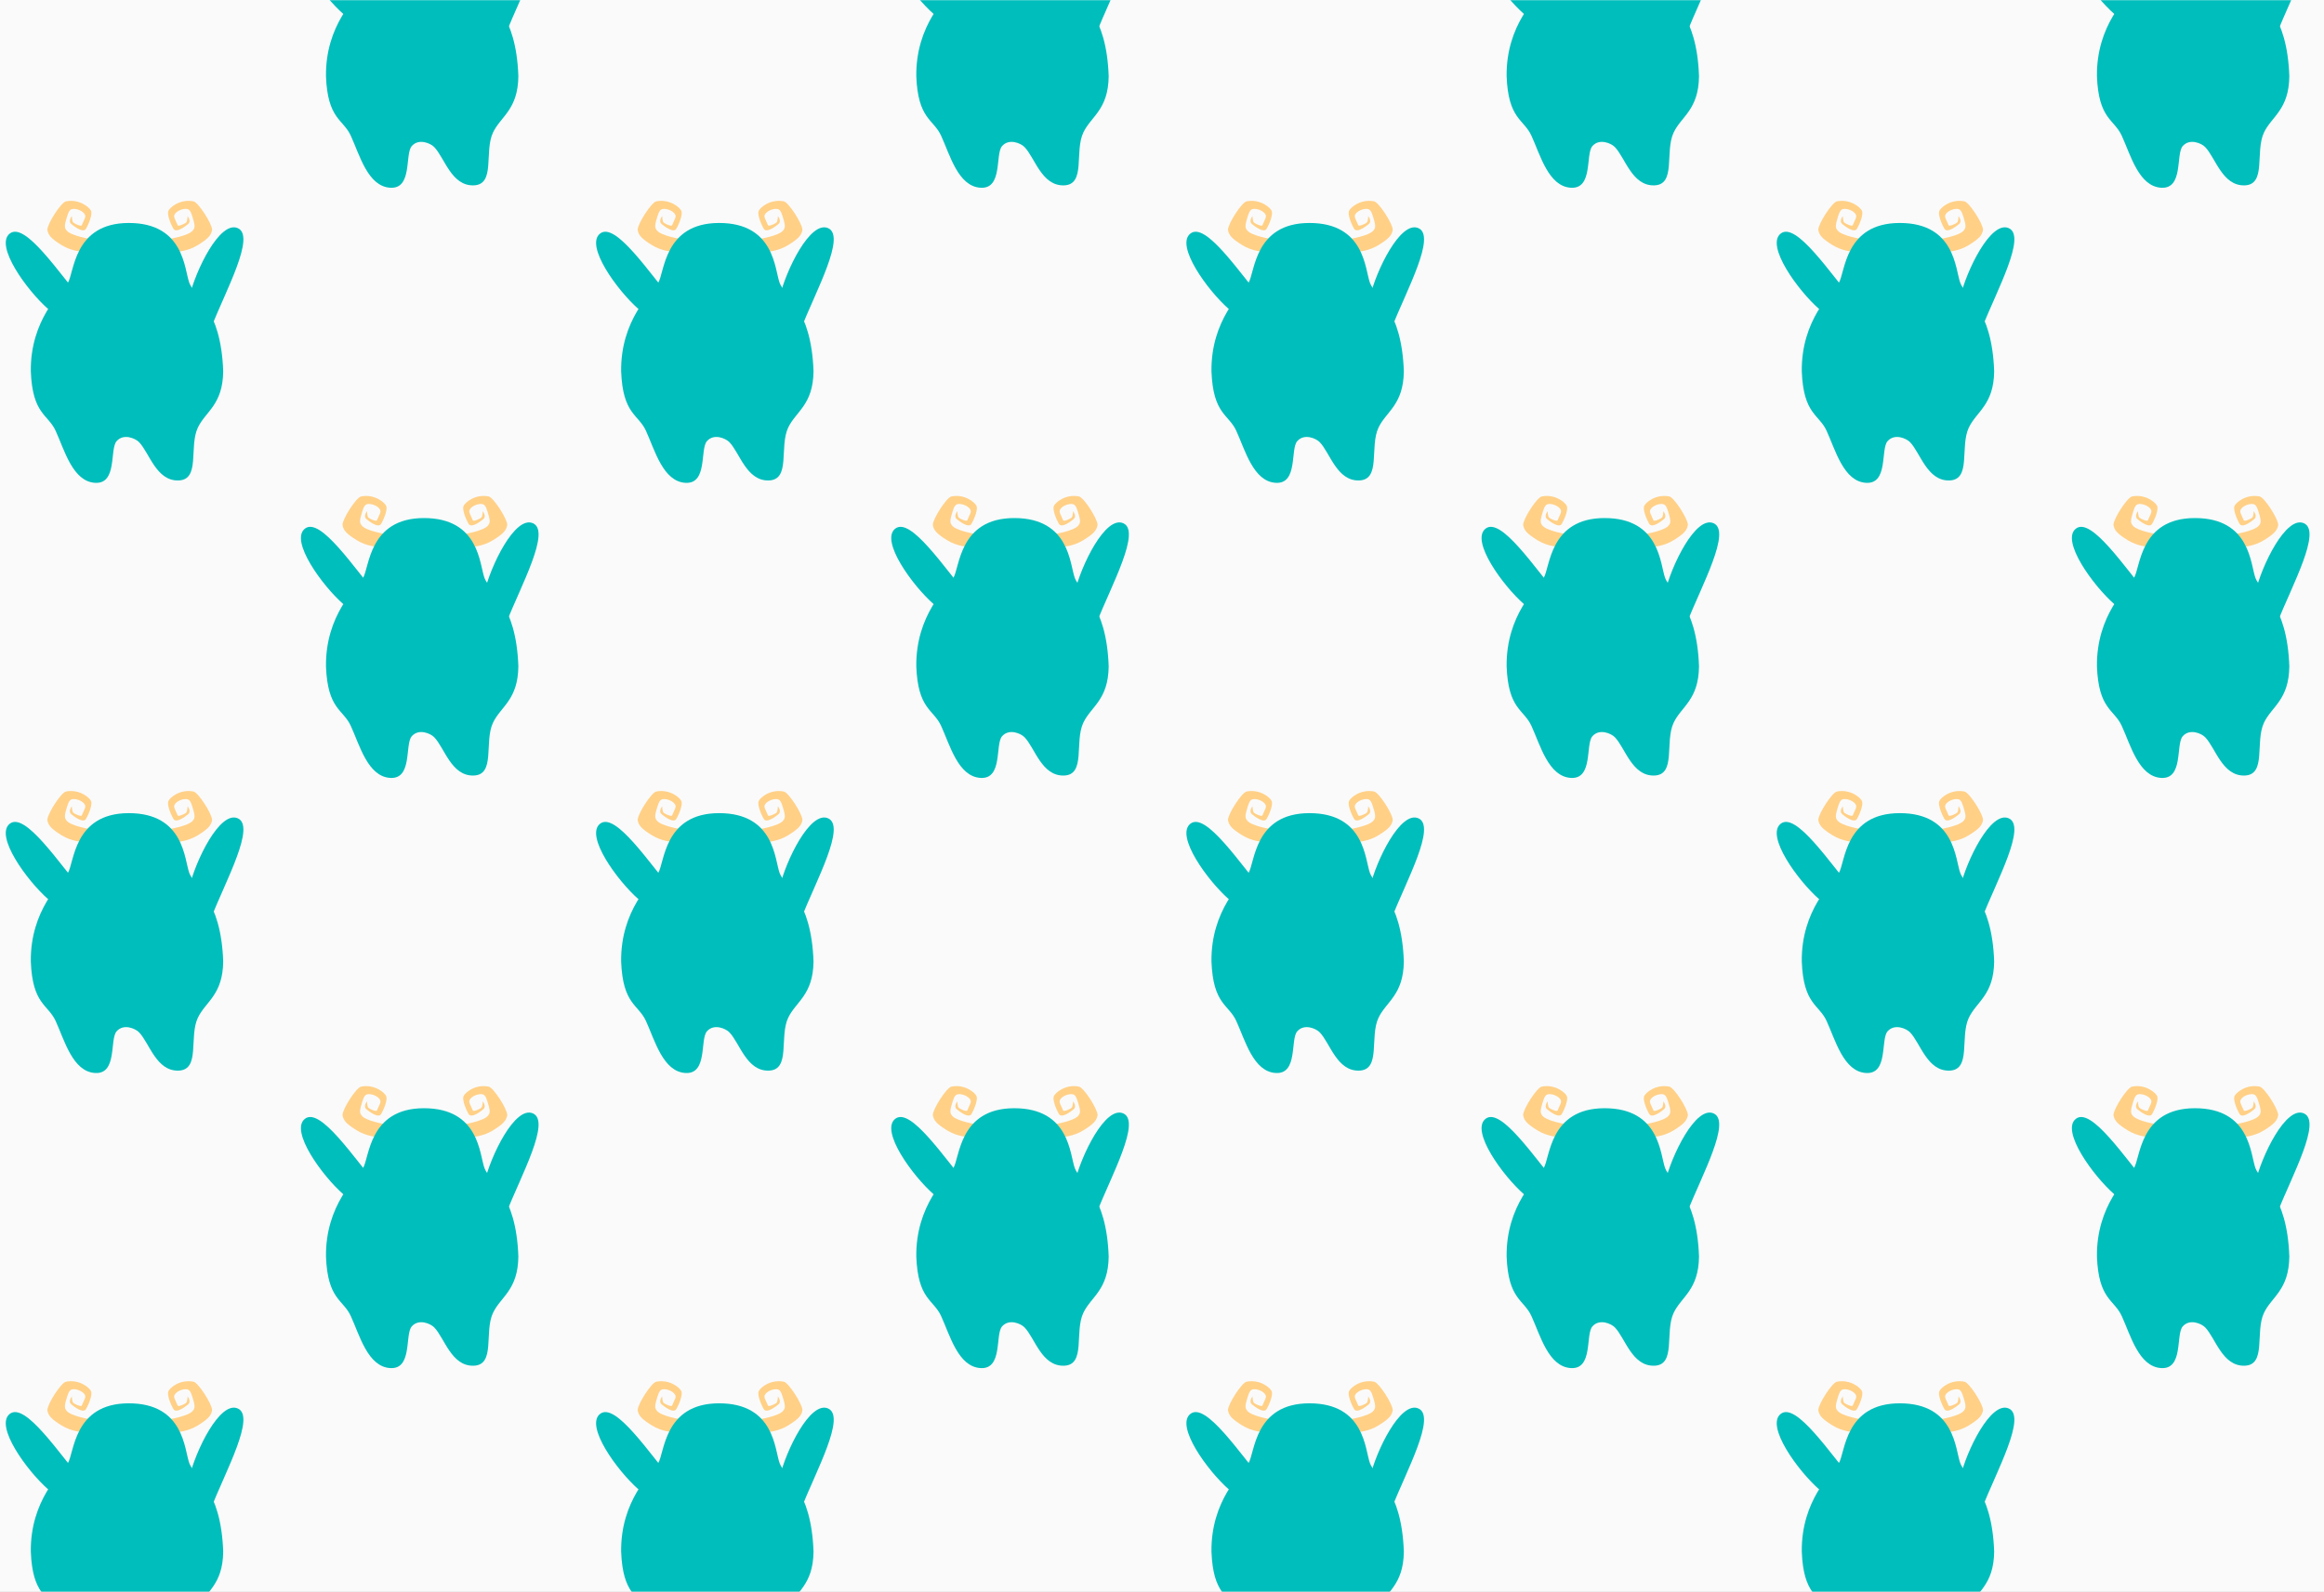 <?xml version="1.0" encoding="UTF-8" standalone="no"?>
<svg width="1496px" height="1025px" viewBox="0 0 1496 1025" version="1.1" xmlns="http://www.w3.org/2000/svg" xmlns:xlink="http://www.w3.org/1999/xlink">
    <rect x="0" y="0" width="1496" height="1025" fill="#333333" stroke="none"/>
    <!-- Generator: Sketch 41.2 (35397) - http://www.bohemiancoding.com/sketch -->
    <title>Group 12</title>
    <desc>Created with Sketch.</desc>
    <defs>
        <rect id="path-1" x="0" y="0" width="1496" height="1025"></rect>
    </defs>
    <g id="Long-Scroll" stroke="none" stroke-width="1" fill="none" fill-rule="evenodd">
        <g id="Group-12">
            <mask id="mask-2" fill="white">
                <use xlink:href="#path-1"></use>
            </mask>
            <use id="Mask" fill="#FAFAFA" xlink:href="#path-1"></use>
            <g mask="url(#mask-2)" id="Group-7">
                <g transform="translate(-4, -64)">
                    <g transform="translate(190, 0)">
                        <g id="Group" transform="translate(23.781, 0)" fill="#00BEBC">
                            <path d="M23.853,56.177 C28.056,49.929 27.407,17.569 63.122,17.569 C98.837,17.569 98.831,47.436 102.1,56.177 C105.369,64.917 122.496,72.363 123.9,113.086 C123.638,134.72 112.543,138.891 107.589,149.305 C101.721,161.638 109.376,182.984 95.064,183.355 C80.752,183.727 76.405,165.533 69.697,158.649 C67.408,156.3 59.826,152.881 55.273,158.053 C50.721,163.225 55.884,185.751 41.429,184.882 C26.973,184.013 21.739,163.811 16.025,151.363 C11.095,140.623 1.107,140.821 0.06,113.086 C-0.336,80.02 19.651,62.425 23.853,56.177 Z" id="Path-22"></path>
                        </g>
                        <path d="M141.519,94.152 C154.114,94.152 150.831,54.998 151.872,28.035 C146.26,0.079 146.822,35.2 141.519,35.39 C136.401,35.573 137.068,36.915 131.094,40.515 C127.669,58.316 128.924,94.152 141.519,94.152 Z" id="Oval-28" fill="#00BEBC" transform="translate(140.664, 55.693) scale(-1, 1) rotate(156) translate(-140.664, -55.693) "></path>
                        <path d="M32.192,87.986 C44.787,87.986 41.503,48.833 42.545,21.87 C40.708,12.719 38.297,20.371 37.36,21.3 C35.436,23.209 35.759,29.097 32.192,29.225 C27.073,29.408 27.74,30.75 21.767,34.349 C18.341,52.151 19.596,87.986 32.192,87.986 Z" id="Oval-28" fill="#00BEBC" transform="translate(31.336, 52.704) scale(-1, 1) rotate(-142) translate(-31.336, -52.704) "></path>
                    </g>
                    <g transform="translate(570, 0)">
                        <g id="Group" transform="translate(23.781, 0)" fill="#00BEBC">
                            <path d="M23.853,56.177 C28.056,49.929 27.407,17.569 63.122,17.569 C98.837,17.569 98.831,47.436 102.1,56.177 C105.369,64.917 122.496,72.363 123.9,113.086 C123.638,134.72 112.543,138.891 107.589,149.305 C101.721,161.638 109.376,182.984 95.064,183.355 C80.752,183.727 76.405,165.533 69.697,158.649 C67.408,156.3 59.826,152.881 55.273,158.053 C50.721,163.225 55.884,185.751 41.429,184.882 C26.973,184.013 21.739,163.811 16.025,151.363 C11.095,140.623 1.107,140.821 0.06,113.086 C-0.336,80.02 19.651,62.425 23.853,56.177 Z" id="Path-22"></path>
                        </g>
                        <path d="M141.519,94.152 C154.114,94.152 150.831,54.998 151.872,28.035 C146.26,0.079 146.822,35.2 141.519,35.39 C136.401,35.573 137.068,36.915 131.094,40.515 C127.669,58.316 128.924,94.152 141.519,94.152 Z" id="Oval-28" fill="#00BEBC" transform="translate(140.664, 55.693) scale(-1, 1) rotate(156) translate(-140.664, -55.693) "></path>
                        <path d="M32.192,87.986 C44.787,87.986 41.503,48.833 42.545,21.87 C40.708,12.719 38.297,20.371 37.36,21.3 C35.436,23.209 35.759,29.097 32.192,29.225 C27.073,29.408 27.74,30.75 21.767,34.349 C18.341,52.151 19.596,87.986 32.192,87.986 Z" id="Oval-28" fill="#00BEBC" transform="translate(31.336, 52.704) scale(-1, 1) rotate(-142) translate(-31.336, -52.704) "></path>
                    </g>
                    <g transform="translate(950, 0)">
                        <g id="Group" transform="translate(23.781, 0)" fill="#00BEBC">
                            <path d="M23.853,56.177 C28.056,49.929 27.407,17.569 63.122,17.569 C98.837,17.569 98.831,47.436 102.1,56.177 C105.369,64.917 122.496,72.363 123.9,113.086 C123.638,134.72 112.543,138.891 107.589,149.305 C101.721,161.638 109.376,182.984 95.064,183.355 C80.752,183.727 76.405,165.533 69.697,158.649 C67.408,156.3 59.826,152.881 55.273,158.053 C50.721,163.225 55.884,185.751 41.429,184.882 C26.973,184.013 21.739,163.811 16.025,151.363 C11.095,140.623 1.107,140.821 0.06,113.086 C-0.336,80.02 19.651,62.425 23.853,56.177 Z" id="Path-22"></path>
                        </g>
                        <path d="M141.519,94.152 C154.114,94.152 150.831,54.998 151.872,28.035 C146.26,0.079 146.822,35.2 141.519,35.39 C136.401,35.573 137.068,36.915 131.094,40.515 C127.669,58.316 128.924,94.152 141.519,94.152 Z" id="Oval-28" fill="#00BEBC" transform="translate(140.664, 55.693) scale(-1, 1) rotate(156) translate(-140.664, -55.693) "></path>
                        <path d="M32.192,87.986 C44.787,87.986 41.503,48.833 42.545,21.87 C40.708,12.719 38.297,20.371 37.36,21.3 C35.436,23.209 35.759,29.097 32.192,29.225 C27.073,29.408 27.74,30.75 21.767,34.349 C18.341,52.151 19.596,87.986 32.192,87.986 Z" id="Oval-28" fill="#00BEBC" transform="translate(31.336, 52.704) scale(-1, 1) rotate(-142) translate(-31.336, -52.704) "></path>
                    </g>
                    <g transform="translate(1330, 0)">
                        <g id="Group" transform="translate(23.781, 0)" fill="#00BEBC">
                            <path d="M23.853,56.177 C28.056,49.929 27.407,17.569 63.122,17.569 C98.837,17.569 98.831,47.436 102.1,56.177 C105.369,64.917 122.496,72.363 123.9,113.086 C123.638,134.72 112.543,138.891 107.589,149.305 C101.721,161.638 109.376,182.984 95.064,183.355 C80.752,183.727 76.405,165.533 69.697,158.649 C67.408,156.3 59.826,152.881 55.273,158.053 C50.721,163.225 55.884,185.751 41.429,184.882 C26.973,184.013 21.739,163.811 16.025,151.363 C11.095,140.623 1.107,140.821 0.06,113.086 C-0.336,80.02 19.651,62.425 23.853,56.177 Z" id="Path-22"></path>
                        </g>
                        <path d="M141.519,94.152 C154.114,94.152 150.831,54.998 151.872,28.035 C146.26,0.079 146.822,35.2 141.519,35.39 C136.401,35.573 137.068,36.915 131.094,40.515 C127.669,58.316 128.924,94.152 141.519,94.152 Z" id="Oval-28" fill="#00BEBC" transform="translate(140.664, 55.693) scale(-1, 1) rotate(156) translate(-140.664, -55.693) "></path>
                        <path d="M32.192,87.986 C44.787,87.986 41.503,48.833 42.545,21.87 C40.708,12.719 38.297,20.371 37.36,21.3 C35.436,23.209 35.759,29.097 32.192,29.225 C27.073,29.408 27.74,30.75 21.767,34.349 C18.341,52.151 19.596,87.986 32.192,87.986 Z" id="Oval-28" fill="#00BEBC" transform="translate(31.336, 52.704) scale(-1, 1) rotate(-142) translate(-31.336, -52.704) "></path>
                    </g>
                    <g transform="translate(0, 190)">
                        <g id="Group" transform="translate(23.781, 0)">
                            <path d="M41.034,24.174 C41.034,24.174 27.939,25.889 24.175,23.173 C22.898,22.252 22.008,21.433 22.005,17.163 C22.002,13.102 21.908,10.089 23.703,9.019 C25.803,7.766 30.707,8.012 32.69,10.106 C33.965,11.452 33.118,13.187 32.69,17.163 C32.69,18.369 28.282,17.655 27.054,17.163 C25.826,16.672 24.918,13.188 24.866,13.346 C24.175,15.463 24.134,17.551 25.949,18.369 C27.764,19.187 35.035,22.142 35.891,18.718 C36.929,14.562 37.313,8.612 35.891,6.78 C34.468,4.948 26.616,1.231 18.645,5.291 C15.829,6.762 11.149,22.154 12.158,26.195 C13.711,29.538 16.399,31.064 23.703,33.148 C31.007,35.233 37.835,33.539 37.835,33.539 L41.034,24.174 Z" id="Path-44" fill="#FFD086" transform="translate(26.526, 18.826) rotate(16) translate(-26.526, -18.826) "></path>
                            <path d="M115.421,24.174 C115.421,24.174 102.326,25.889 98.562,23.173 C97.285,22.252 96.396,21.433 96.393,17.163 C96.39,13.102 96.296,10.089 98.09,9.019 C100.191,7.766 105.095,8.012 107.077,10.106 C108.353,11.452 107.505,13.187 107.077,17.163 C107.077,18.369 102.669,17.655 101.441,17.163 C100.213,16.672 99.305,13.188 99.254,13.346 C98.563,15.463 98.521,17.551 100.337,18.369 C102.152,19.187 109.422,22.142 110.278,18.718 C111.317,14.562 111.7,8.612 110.278,6.78 C108.856,4.948 101.004,1.231 93.033,5.291 C90.217,6.762 85.537,22.154 86.545,26.195 C88.098,29.538 90.787,31.064 98.09,33.148 C105.394,35.233 112.222,33.539 112.222,33.539 L115.421,24.174 Z" id="Path-44" fill="#FFD086" transform="translate(100.913, 18.826) scale(-1, 1) rotate(16) translate(-100.913, -18.826) "></path>
                            <path d="M23.853,56.177 C28.056,49.929 27.407,17.569 63.122,17.569 C98.837,17.569 98.831,47.436 102.1,56.177 C105.369,64.917 122.496,72.363 123.9,113.086 C123.638,134.72 112.543,138.891 107.589,149.305 C101.721,161.638 109.376,182.984 95.064,183.355 C80.752,183.727 76.405,165.533 69.697,158.649 C67.408,156.3 59.826,152.881 55.273,158.053 C50.721,163.225 55.884,185.751 41.429,184.882 C26.973,184.013 21.739,163.811 16.025,151.363 C11.095,140.623 1.107,140.821 0.06,113.086 C-0.336,80.02 19.651,62.425 23.853,56.177 Z" id="Path-22" fill="#00BEBC"></path>
                        </g>
                        <path d="M141.519,94.152 C154.114,94.152 150.831,54.998 151.872,28.035 C146.26,0.079 146.822,35.2 141.519,35.39 C136.401,35.573 137.068,36.915 131.094,40.515 C127.669,58.316 128.924,94.152 141.519,94.152 Z" id="Oval-28" fill="#00BEBC" transform="translate(140.664, 55.693) scale(-1, 1) rotate(156) translate(-140.664, -55.693) "></path>
                        <path d="M32.192,87.986 C44.787,87.986 41.503,48.833 42.545,21.87 C40.708,12.719 38.297,20.371 37.36,21.3 C35.436,23.209 35.759,29.097 32.192,29.225 C27.073,29.408 27.74,30.75 21.767,34.349 C18.341,52.151 19.596,87.986 32.192,87.986 Z" id="Oval-28" fill="#00BEBC" transform="translate(31.336, 52.704) scale(-1, 1) rotate(-142) translate(-31.336, -52.704) "></path>
                    </g>
                    <g transform="translate(380, 190)">
                        <g id="Group" transform="translate(23.781, 0)">
                            <path d="M41.034,24.174 C41.034,24.174 27.939,25.889 24.175,23.173 C22.898,22.252 22.008,21.433 22.005,17.163 C22.002,13.102 21.908,10.089 23.703,9.019 C25.803,7.766 30.707,8.012 32.69,10.106 C33.965,11.452 33.118,13.187 32.69,17.163 C32.69,18.369 28.282,17.655 27.054,17.163 C25.826,16.672 24.918,13.188 24.866,13.346 C24.175,15.463 24.134,17.551 25.949,18.369 C27.764,19.187 35.035,22.142 35.891,18.718 C36.929,14.562 37.313,8.612 35.891,6.78 C34.468,4.948 26.616,1.231 18.645,5.291 C15.829,6.762 11.149,22.154 12.158,26.195 C13.711,29.538 16.399,31.064 23.703,33.148 C31.007,35.233 37.835,33.539 37.835,33.539 L41.034,24.174 Z" id="Path-44" fill="#FFD086" transform="translate(26.526, 18.826) rotate(16) translate(-26.526, -18.826) "></path>
                            <path d="M115.421,24.174 C115.421,24.174 102.326,25.889 98.562,23.173 C97.285,22.252 96.396,21.433 96.393,17.163 C96.39,13.102 96.296,10.089 98.09,9.019 C100.191,7.766 105.095,8.012 107.077,10.106 C108.353,11.452 107.505,13.187 107.077,17.163 C107.077,18.369 102.669,17.655 101.441,17.163 C100.213,16.672 99.305,13.188 99.254,13.346 C98.563,15.463 98.521,17.551 100.337,18.369 C102.152,19.187 109.422,22.142 110.278,18.718 C111.317,14.562 111.7,8.612 110.278,6.78 C108.856,4.948 101.004,1.231 93.033,5.291 C90.217,6.762 85.537,22.154 86.545,26.195 C88.098,29.538 90.787,31.064 98.09,33.148 C105.394,35.233 112.222,33.539 112.222,33.539 L115.421,24.174 Z" id="Path-44" fill="#FFD086" transform="translate(100.913, 18.826) scale(-1, 1) rotate(16) translate(-100.913, -18.826) "></path>
                            <path d="M23.853,56.177 C28.056,49.929 27.407,17.569 63.122,17.569 C98.837,17.569 98.831,47.436 102.1,56.177 C105.369,64.917 122.496,72.363 123.9,113.086 C123.638,134.72 112.543,138.891 107.589,149.305 C101.721,161.638 109.376,182.984 95.064,183.355 C80.752,183.727 76.405,165.533 69.697,158.649 C67.408,156.3 59.826,152.881 55.273,158.053 C50.721,163.225 55.884,185.751 41.429,184.882 C26.973,184.013 21.739,163.811 16.025,151.363 C11.095,140.623 1.107,140.821 0.06,113.086 C-0.336,80.02 19.651,62.425 23.853,56.177 Z" id="Path-22" fill="#00BEBC"></path>
                        </g>
                        <path d="M141.519,94.152 C154.114,94.152 150.831,54.998 151.872,28.035 C146.26,0.079 146.822,35.2 141.519,35.39 C136.401,35.573 137.068,36.915 131.094,40.515 C127.669,58.316 128.924,94.152 141.519,94.152 Z" id="Oval-28" fill="#00BEBC" transform="translate(140.664, 55.693) scale(-1, 1) rotate(156) translate(-140.664, -55.693) "></path>
                        <path d="M32.192,87.986 C44.787,87.986 41.503,48.833 42.545,21.87 C40.708,12.719 38.297,20.371 37.36,21.3 C35.436,23.209 35.759,29.097 32.192,29.225 C27.073,29.408 27.74,30.75 21.767,34.349 C18.341,52.151 19.596,87.986 32.192,87.986 Z" id="Oval-28" fill="#00BEBC" transform="translate(31.336, 52.704) scale(-1, 1) rotate(-142) translate(-31.336, -52.704) "></path>
                    </g>
                    <g transform="translate(760, 190)">
                        <g id="Group" transform="translate(23.781, 0)">
                            <path d="M41.034,24.174 C41.034,24.174 27.939,25.889 24.175,23.173 C22.898,22.252 22.008,21.433 22.005,17.163 C22.002,13.102 21.908,10.089 23.703,9.019 C25.803,7.766 30.707,8.012 32.69,10.106 C33.965,11.452 33.118,13.187 32.69,17.163 C32.69,18.369 28.282,17.655 27.054,17.163 C25.826,16.672 24.918,13.188 24.866,13.346 C24.175,15.463 24.134,17.551 25.949,18.369 C27.764,19.187 35.035,22.142 35.891,18.718 C36.929,14.562 37.313,8.612 35.891,6.78 C34.468,4.948 26.616,1.231 18.645,5.291 C15.829,6.762 11.149,22.154 12.158,26.195 C13.711,29.538 16.399,31.064 23.703,33.148 C31.007,35.233 37.835,33.539 37.835,33.539 L41.034,24.174 Z" id="Path-44" fill="#FFD086" transform="translate(26.526, 18.826) rotate(16) translate(-26.526, -18.826) "></path>
                            <path d="M115.421,24.174 C115.421,24.174 102.326,25.889 98.562,23.173 C97.285,22.252 96.396,21.433 96.393,17.163 C96.39,13.102 96.296,10.089 98.09,9.019 C100.191,7.766 105.095,8.012 107.077,10.106 C108.353,11.452 107.505,13.187 107.077,17.163 C107.077,18.369 102.669,17.655 101.441,17.163 C100.213,16.672 99.305,13.188 99.254,13.346 C98.563,15.463 98.521,17.551 100.337,18.369 C102.152,19.187 109.422,22.142 110.278,18.718 C111.317,14.562 111.7,8.612 110.278,6.78 C108.856,4.948 101.004,1.231 93.033,5.291 C90.217,6.762 85.537,22.154 86.545,26.195 C88.098,29.538 90.787,31.064 98.09,33.148 C105.394,35.233 112.222,33.539 112.222,33.539 L115.421,24.174 Z" id="Path-44" fill="#FFD086" transform="translate(100.913, 18.826) scale(-1, 1) rotate(16) translate(-100.913, -18.826) "></path>
                            <path d="M23.853,56.177 C28.056,49.929 27.407,17.569 63.122,17.569 C98.837,17.569 98.831,47.436 102.1,56.177 C105.369,64.917 122.496,72.363 123.9,113.086 C123.638,134.72 112.543,138.891 107.589,149.305 C101.721,161.638 109.376,182.984 95.064,183.355 C80.752,183.727 76.405,165.533 69.697,158.649 C67.408,156.3 59.826,152.881 55.273,158.053 C50.721,163.225 55.884,185.751 41.429,184.882 C26.973,184.013 21.739,163.811 16.025,151.363 C11.095,140.623 1.107,140.821 0.06,113.086 C-0.336,80.02 19.651,62.425 23.853,56.177 Z" id="Path-22" fill="#00BEBC"></path>
                        </g>
                        <path d="M141.519,94.152 C154.114,94.152 150.831,54.998 151.872,28.035 C146.26,0.079 146.822,35.2 141.519,35.39 C136.401,35.573 137.068,36.915 131.094,40.515 C127.669,58.316 128.924,94.152 141.519,94.152 Z" id="Oval-28" fill="#00BEBC" transform="translate(140.664, 55.693) scale(-1, 1) rotate(156) translate(-140.664, -55.693) "></path>
                        <path d="M32.192,87.986 C44.787,87.986 41.503,48.833 42.545,21.87 C40.708,12.719 38.297,20.371 37.36,21.3 C35.436,23.209 35.759,29.097 32.192,29.225 C27.073,29.408 27.74,30.75 21.767,34.349 C18.341,52.151 19.596,87.986 32.192,87.986 Z" id="Oval-28" fill="#00BEBC" transform="translate(31.336, 52.704) scale(-1, 1) rotate(-142) translate(-31.336, -52.704) "></path>
                    </g>
                    <g transform="translate(1140, 190)">
                        <g id="Group" transform="translate(23.781, 0)">
                            <path d="M41.034,24.174 C41.034,24.174 27.939,25.889 24.175,23.173 C22.898,22.252 22.008,21.433 22.005,17.163 C22.002,13.102 21.908,10.089 23.703,9.019 C25.803,7.766 30.707,8.012 32.69,10.106 C33.965,11.452 33.118,13.187 32.69,17.163 C32.69,18.369 28.282,17.655 27.054,17.163 C25.826,16.672 24.918,13.188 24.866,13.346 C24.175,15.463 24.134,17.551 25.949,18.369 C27.764,19.187 35.035,22.142 35.891,18.718 C36.929,14.562 37.313,8.612 35.891,6.78 C34.468,4.948 26.616,1.231 18.645,5.291 C15.829,6.762 11.149,22.154 12.158,26.195 C13.711,29.538 16.399,31.064 23.703,33.148 C31.007,35.233 37.835,33.539 37.835,33.539 L41.034,24.174 Z" id="Path-44" fill="#FFD086" transform="translate(26.526, 18.826) rotate(16) translate(-26.526, -18.826) "></path>
                            <path d="M115.421,24.174 C115.421,24.174 102.326,25.889 98.562,23.173 C97.285,22.252 96.396,21.433 96.393,17.163 C96.39,13.102 96.296,10.089 98.09,9.019 C100.191,7.766 105.095,8.012 107.077,10.106 C108.353,11.452 107.505,13.187 107.077,17.163 C107.077,18.369 102.669,17.655 101.441,17.163 C100.213,16.672 99.305,13.188 99.254,13.346 C98.563,15.463 98.521,17.551 100.337,18.369 C102.152,19.187 109.422,22.142 110.278,18.718 C111.317,14.562 111.7,8.612 110.278,6.78 C108.856,4.948 101.004,1.231 93.033,5.291 C90.217,6.762 85.537,22.154 86.545,26.195 C88.098,29.538 90.787,31.064 98.09,33.148 C105.394,35.233 112.222,33.539 112.222,33.539 L115.421,24.174 Z" id="Path-44" fill="#FFD086" transform="translate(100.913, 18.826) scale(-1, 1) rotate(16) translate(-100.913, -18.826) "></path>
                            <path d="M23.853,56.177 C28.056,49.929 27.407,17.569 63.122,17.569 C98.837,17.569 98.831,47.436 102.1,56.177 C105.369,64.917 122.496,72.363 123.9,113.086 C123.638,134.72 112.543,138.891 107.589,149.305 C101.721,161.638 109.376,182.984 95.064,183.355 C80.752,183.727 76.405,165.533 69.697,158.649 C67.408,156.3 59.826,152.881 55.273,158.053 C50.721,163.225 55.884,185.751 41.429,184.882 C26.973,184.013 21.739,163.811 16.025,151.363 C11.095,140.623 1.107,140.821 0.06,113.086 C-0.336,80.02 19.651,62.425 23.853,56.177 Z" id="Path-22" fill="#00BEBC"></path>
                        </g>
                        <path d="M141.519,94.152 C154.114,94.152 150.831,54.998 151.872,28.035 C146.26,0.079 146.822,35.2 141.519,35.39 C136.401,35.573 137.068,36.915 131.094,40.515 C127.669,58.316 128.924,94.152 141.519,94.152 Z" id="Oval-28" fill="#00BEBC" transform="translate(140.664, 55.693) scale(-1, 1) rotate(156) translate(-140.664, -55.693) "></path>
                        <path d="M32.192,87.986 C44.787,87.986 41.503,48.833 42.545,21.87 C40.708,12.719 38.297,20.371 37.36,21.3 C35.436,23.209 35.759,29.097 32.192,29.225 C27.073,29.408 27.74,30.75 21.767,34.349 C18.341,52.151 19.596,87.986 32.192,87.986 Z" id="Oval-28" fill="#00BEBC" transform="translate(31.336, 52.704) scale(-1, 1) rotate(-142) translate(-31.336, -52.704) "></path>
                    </g>
                    <g transform="translate(190, 380)">
                        <g id="Group" transform="translate(23.781, 0)">
                            <path d="M41.034,24.174 C41.034,24.174 27.939,25.889 24.175,23.173 C22.898,22.252 22.008,21.433 22.005,17.163 C22.002,13.102 21.908,10.089 23.703,9.019 C25.803,7.766 30.707,8.012 32.69,10.106 C33.965,11.452 33.118,13.187 32.69,17.163 C32.69,18.369 28.282,17.655 27.054,17.163 C25.826,16.672 24.918,13.188 24.866,13.346 C24.175,15.463 24.134,17.551 25.949,18.369 C27.764,19.187 35.035,22.142 35.891,18.718 C36.929,14.562 37.313,8.612 35.891,6.78 C34.468,4.948 26.616,1.231 18.645,5.291 C15.829,6.762 11.149,22.154 12.158,26.195 C13.711,29.538 16.399,31.064 23.703,33.148 C31.007,35.233 37.835,33.539 37.835,33.539 L41.034,24.174 Z" id="Path-44" fill="#FFD086" transform="translate(26.526, 18.826) rotate(16) translate(-26.526, -18.826) "></path>
                            <path d="M115.421,24.174 C115.421,24.174 102.326,25.889 98.562,23.173 C97.285,22.252 96.396,21.433 96.393,17.163 C96.39,13.102 96.296,10.089 98.09,9.019 C100.191,7.766 105.095,8.012 107.077,10.106 C108.353,11.452 107.505,13.187 107.077,17.163 C107.077,18.369 102.669,17.655 101.441,17.163 C100.213,16.672 99.305,13.188 99.254,13.346 C98.563,15.463 98.521,17.551 100.337,18.369 C102.152,19.187 109.422,22.142 110.278,18.718 C111.317,14.562 111.7,8.612 110.278,6.78 C108.856,4.948 101.004,1.231 93.033,5.291 C90.217,6.762 85.537,22.154 86.545,26.195 C88.098,29.538 90.787,31.064 98.09,33.148 C105.394,35.233 112.222,33.539 112.222,33.539 L115.421,24.174 Z" id="Path-44" fill="#FFD086" transform="translate(100.913, 18.826) scale(-1, 1) rotate(16) translate(-100.913, -18.826) "></path>
                            <path d="M23.853,56.177 C28.056,49.929 27.407,17.569 63.122,17.569 C98.837,17.569 98.831,47.436 102.1,56.177 C105.369,64.917 122.496,72.363 123.9,113.086 C123.638,134.72 112.543,138.891 107.589,149.305 C101.721,161.638 109.376,182.984 95.064,183.355 C80.752,183.727 76.405,165.533 69.697,158.649 C67.408,156.3 59.826,152.881 55.273,158.053 C50.721,163.225 55.884,185.751 41.429,184.882 C26.973,184.013 21.739,163.811 16.025,151.363 C11.095,140.623 1.107,140.821 0.06,113.086 C-0.336,80.02 19.651,62.425 23.853,56.177 Z" id="Path-22" fill="#00BEBC"></path>
                        </g>
                        <path d="M141.519,94.152 C154.114,94.152 150.831,54.998 151.872,28.035 C146.26,0.079 146.822,35.2 141.519,35.39 C136.401,35.573 137.068,36.915 131.094,40.515 C127.669,58.316 128.924,94.152 141.519,94.152 Z" id="Oval-28" fill="#00BEBC" transform="translate(140.664, 55.693) scale(-1, 1) rotate(156) translate(-140.664, -55.693) "></path>
                        <path d="M32.192,87.986 C44.787,87.986 41.503,48.833 42.545,21.87 C40.708,12.719 38.297,20.371 37.36,21.3 C35.436,23.209 35.759,29.097 32.192,29.225 C27.073,29.408 27.74,30.75 21.767,34.349 C18.341,52.151 19.596,87.986 32.192,87.986 Z" id="Oval-28" fill="#00BEBC" transform="translate(31.336, 52.704) scale(-1, 1) rotate(-142) translate(-31.336, -52.704) "></path>
                    </g>
                    <g transform="translate(570, 380)">
                        <g id="Group" transform="translate(23.781, 0)">
                            <path d="M41.034,24.174 C41.034,24.174 27.939,25.889 24.175,23.173 C22.898,22.252 22.008,21.433 22.005,17.163 C22.002,13.102 21.908,10.089 23.703,9.019 C25.803,7.766 30.707,8.012 32.69,10.106 C33.965,11.452 33.118,13.187 32.69,17.163 C32.69,18.369 28.282,17.655 27.054,17.163 C25.826,16.672 24.918,13.188 24.866,13.346 C24.175,15.463 24.134,17.551 25.949,18.369 C27.764,19.187 35.035,22.142 35.891,18.718 C36.929,14.562 37.313,8.612 35.891,6.78 C34.468,4.948 26.616,1.231 18.645,5.291 C15.829,6.762 11.149,22.154 12.158,26.195 C13.711,29.538 16.399,31.064 23.703,33.148 C31.007,35.233 37.835,33.539 37.835,33.539 L41.034,24.174 Z" id="Path-44" fill="#FFD086" transform="translate(26.526, 18.826) rotate(16) translate(-26.526, -18.826) "></path>
                            <path d="M115.421,24.174 C115.421,24.174 102.326,25.889 98.562,23.173 C97.285,22.252 96.396,21.433 96.393,17.163 C96.39,13.102 96.296,10.089 98.09,9.019 C100.191,7.766 105.095,8.012 107.077,10.106 C108.353,11.452 107.505,13.187 107.077,17.163 C107.077,18.369 102.669,17.655 101.441,17.163 C100.213,16.672 99.305,13.188 99.254,13.346 C98.563,15.463 98.521,17.551 100.337,18.369 C102.152,19.187 109.422,22.142 110.278,18.718 C111.317,14.562 111.7,8.612 110.278,6.78 C108.856,4.948 101.004,1.231 93.033,5.291 C90.217,6.762 85.537,22.154 86.545,26.195 C88.098,29.538 90.787,31.064 98.09,33.148 C105.394,35.233 112.222,33.539 112.222,33.539 L115.421,24.174 Z" id="Path-44" fill="#FFD086" transform="translate(100.913, 18.826) scale(-1, 1) rotate(16) translate(-100.913, -18.826) "></path>
                            <path d="M23.853,56.177 C28.056,49.929 27.407,17.569 63.122,17.569 C98.837,17.569 98.831,47.436 102.1,56.177 C105.369,64.917 122.496,72.363 123.9,113.086 C123.638,134.72 112.543,138.891 107.589,149.305 C101.721,161.638 109.376,182.984 95.064,183.355 C80.752,183.727 76.405,165.533 69.697,158.649 C67.408,156.3 59.826,152.881 55.273,158.053 C50.721,163.225 55.884,185.751 41.429,184.882 C26.973,184.013 21.739,163.811 16.025,151.363 C11.095,140.623 1.107,140.821 0.06,113.086 C-0.336,80.02 19.651,62.425 23.853,56.177 Z" id="Path-22" fill="#00BEBC"></path>
                        </g>
                        <path d="M141.519,94.152 C154.114,94.152 150.831,54.998 151.872,28.035 C146.26,0.079 146.822,35.2 141.519,35.39 C136.401,35.573 137.068,36.915 131.094,40.515 C127.669,58.316 128.924,94.152 141.519,94.152 Z" id="Oval-28" fill="#00BEBC" transform="translate(140.664, 55.693) scale(-1, 1) rotate(156) translate(-140.664, -55.693) "></path>
                        <path d="M32.192,87.986 C44.787,87.986 41.503,48.833 42.545,21.87 C40.708,12.719 38.297,20.371 37.36,21.3 C35.436,23.209 35.759,29.097 32.192,29.225 C27.073,29.408 27.74,30.75 21.767,34.349 C18.341,52.151 19.596,87.986 32.192,87.986 Z" id="Oval-28" fill="#00BEBC" transform="translate(31.336, 52.704) scale(-1, 1) rotate(-142) translate(-31.336, -52.704) "></path>
                    </g>
                    <g transform="translate(950, 380)">
                        <g id="Group" transform="translate(23.781, 0)">
                            <path d="M41.034,24.174 C41.034,24.174 27.939,25.889 24.175,23.173 C22.898,22.252 22.008,21.433 22.005,17.163 C22.002,13.102 21.908,10.089 23.703,9.019 C25.803,7.766 30.707,8.012 32.69,10.106 C33.965,11.452 33.118,13.187 32.69,17.163 C32.69,18.369 28.282,17.655 27.054,17.163 C25.826,16.672 24.918,13.188 24.866,13.346 C24.175,15.463 24.134,17.551 25.949,18.369 C27.764,19.187 35.035,22.142 35.891,18.718 C36.929,14.562 37.313,8.612 35.891,6.78 C34.468,4.948 26.616,1.231 18.645,5.291 C15.829,6.762 11.149,22.154 12.158,26.195 C13.711,29.538 16.399,31.064 23.703,33.148 C31.007,35.233 37.835,33.539 37.835,33.539 L41.034,24.174 Z" id="Path-44" fill="#FFD086" transform="translate(26.526, 18.826) rotate(16) translate(-26.526, -18.826) "></path>
                            <path d="M115.421,24.174 C115.421,24.174 102.326,25.889 98.562,23.173 C97.285,22.252 96.396,21.433 96.393,17.163 C96.39,13.102 96.296,10.089 98.09,9.019 C100.191,7.766 105.095,8.012 107.077,10.106 C108.353,11.452 107.505,13.187 107.077,17.163 C107.077,18.369 102.669,17.655 101.441,17.163 C100.213,16.672 99.305,13.188 99.254,13.346 C98.563,15.463 98.521,17.551 100.337,18.369 C102.152,19.187 109.422,22.142 110.278,18.718 C111.317,14.562 111.7,8.612 110.278,6.78 C108.856,4.948 101.004,1.231 93.033,5.291 C90.217,6.762 85.537,22.154 86.545,26.195 C88.098,29.538 90.787,31.064 98.09,33.148 C105.394,35.233 112.222,33.539 112.222,33.539 L115.421,24.174 Z" id="Path-44" fill="#FFD086" transform="translate(100.913, 18.826) scale(-1, 1) rotate(16) translate(-100.913, -18.826) "></path>
                            <path d="M23.853,56.177 C28.056,49.929 27.407,17.569 63.122,17.569 C98.837,17.569 98.831,47.436 102.1,56.177 C105.369,64.917 122.496,72.363 123.9,113.086 C123.638,134.72 112.543,138.891 107.589,149.305 C101.721,161.638 109.376,182.984 95.064,183.355 C80.752,183.727 76.405,165.533 69.697,158.649 C67.408,156.3 59.826,152.881 55.273,158.053 C50.721,163.225 55.884,185.751 41.429,184.882 C26.973,184.013 21.739,163.811 16.025,151.363 C11.095,140.623 1.107,140.821 0.06,113.086 C-0.336,80.02 19.651,62.425 23.853,56.177 Z" id="Path-22" fill="#00BEBC"></path>
                        </g>
                        <path d="M141.519,94.152 C154.114,94.152 150.831,54.998 151.872,28.035 C146.26,0.079 146.822,35.2 141.519,35.39 C136.401,35.573 137.068,36.915 131.094,40.515 C127.669,58.316 128.924,94.152 141.519,94.152 Z" id="Oval-28" fill="#00BEBC" transform="translate(140.664, 55.693) scale(-1, 1) rotate(156) translate(-140.664, -55.693) "></path>
                        <path d="M32.192,87.986 C44.787,87.986 41.503,48.833 42.545,21.87 C40.708,12.719 38.297,20.371 37.36,21.3 C35.436,23.209 35.759,29.097 32.192,29.225 C27.073,29.408 27.74,30.75 21.767,34.349 C18.341,52.151 19.596,87.986 32.192,87.986 Z" id="Oval-28" fill="#00BEBC" transform="translate(31.336, 52.704) scale(-1, 1) rotate(-142) translate(-31.336, -52.704) "></path>
                    </g>
                    <g transform="translate(1330, 380)">
                        <g id="Group" transform="translate(23.781, 0)">
                            <path d="M41.034,24.174 C41.034,24.174 27.939,25.889 24.175,23.173 C22.898,22.252 22.008,21.433 22.005,17.163 C22.002,13.102 21.908,10.089 23.703,9.019 C25.803,7.766 30.707,8.012 32.69,10.106 C33.965,11.452 33.118,13.187 32.69,17.163 C32.69,18.369 28.282,17.655 27.054,17.163 C25.826,16.672 24.918,13.188 24.866,13.346 C24.175,15.463 24.134,17.551 25.949,18.369 C27.764,19.187 35.035,22.142 35.891,18.718 C36.929,14.562 37.313,8.612 35.891,6.78 C34.468,4.948 26.616,1.231 18.645,5.291 C15.829,6.762 11.149,22.154 12.158,26.195 C13.711,29.538 16.399,31.064 23.703,33.148 C31.007,35.233 37.835,33.539 37.835,33.539 L41.034,24.174 Z" id="Path-44" fill="#FFD086" transform="translate(26.526, 18.826) rotate(16) translate(-26.526, -18.826) "></path>
                            <path d="M115.421,24.174 C115.421,24.174 102.326,25.889 98.562,23.173 C97.285,22.252 96.396,21.433 96.393,17.163 C96.39,13.102 96.296,10.089 98.09,9.019 C100.191,7.766 105.095,8.012 107.077,10.106 C108.353,11.452 107.505,13.187 107.077,17.163 C107.077,18.369 102.669,17.655 101.441,17.163 C100.213,16.672 99.305,13.188 99.254,13.346 C98.563,15.463 98.521,17.551 100.337,18.369 C102.152,19.187 109.422,22.142 110.278,18.718 C111.317,14.562 111.7,8.612 110.278,6.78 C108.856,4.948 101.004,1.231 93.033,5.291 C90.217,6.762 85.537,22.154 86.545,26.195 C88.098,29.538 90.787,31.064 98.09,33.148 C105.394,35.233 112.222,33.539 112.222,33.539 L115.421,24.174 Z" id="Path-44" fill="#FFD086" transform="translate(100.913, 18.826) scale(-1, 1) rotate(16) translate(-100.913, -18.826) "></path>
                            <path d="M23.853,56.177 C28.056,49.929 27.407,17.569 63.122,17.569 C98.837,17.569 98.831,47.436 102.1,56.177 C105.369,64.917 122.496,72.363 123.9,113.086 C123.638,134.72 112.543,138.891 107.589,149.305 C101.721,161.638 109.376,182.984 95.064,183.355 C80.752,183.727 76.405,165.533 69.697,158.649 C67.408,156.3 59.826,152.881 55.273,158.053 C50.721,163.225 55.884,185.751 41.429,184.882 C26.973,184.013 21.739,163.811 16.025,151.363 C11.095,140.623 1.107,140.821 0.06,113.086 C-0.336,80.02 19.651,62.425 23.853,56.177 Z" id="Path-22" fill="#00BEBC"></path>
                        </g>
                        <path d="M141.519,94.152 C154.114,94.152 150.831,54.998 151.872,28.035 C146.26,0.079 146.822,35.2 141.519,35.39 C136.401,35.573 137.068,36.915 131.094,40.515 C127.669,58.316 128.924,94.152 141.519,94.152 Z" id="Oval-28" fill="#00BEBC" transform="translate(140.664, 55.693) scale(-1, 1) rotate(156) translate(-140.664, -55.693) "></path>
                        <path d="M32.192,87.986 C44.787,87.986 41.503,48.833 42.545,21.87 C40.708,12.719 38.297,20.371 37.36,21.3 C35.436,23.209 35.759,29.097 32.192,29.225 C27.073,29.408 27.74,30.75 21.767,34.349 C18.341,52.151 19.596,87.986 32.192,87.986 Z" id="Oval-28" fill="#00BEBC" transform="translate(31.336, 52.704) scale(-1, 1) rotate(-142) translate(-31.336, -52.704) "></path>
                    </g>
                    <g transform="translate(0, 570)">
                        <g id="Group" transform="translate(23.781, 0)">
                            <path d="M41.034,24.174 C41.034,24.174 27.939,25.889 24.175,23.173 C22.898,22.252 22.008,21.433 22.005,17.163 C22.002,13.102 21.908,10.089 23.703,9.019 C25.803,7.766 30.707,8.012 32.69,10.106 C33.965,11.452 33.118,13.187 32.69,17.163 C32.69,18.369 28.282,17.655 27.054,17.163 C25.826,16.672 24.918,13.188 24.866,13.346 C24.175,15.463 24.134,17.551 25.949,18.369 C27.764,19.187 35.035,22.142 35.891,18.718 C36.929,14.562 37.313,8.612 35.891,6.78 C34.468,4.948 26.616,1.231 18.645,5.291 C15.829,6.762 11.149,22.154 12.158,26.195 C13.711,29.538 16.399,31.064 23.703,33.148 C31.007,35.233 37.835,33.539 37.835,33.539 L41.034,24.174 Z" id="Path-44" fill="#FFD086" transform="translate(26.526, 18.826) rotate(16) translate(-26.526, -18.826) "></path>
                            <path d="M115.421,24.174 C115.421,24.174 102.326,25.889 98.562,23.173 C97.285,22.252 96.396,21.433 96.393,17.163 C96.39,13.102 96.296,10.089 98.09,9.019 C100.191,7.766 105.095,8.012 107.077,10.106 C108.353,11.452 107.505,13.187 107.077,17.163 C107.077,18.369 102.669,17.655 101.441,17.163 C100.213,16.672 99.305,13.188 99.254,13.346 C98.563,15.463 98.521,17.551 100.337,18.369 C102.152,19.187 109.422,22.142 110.278,18.718 C111.317,14.562 111.7,8.612 110.278,6.78 C108.856,4.948 101.004,1.231 93.033,5.291 C90.217,6.762 85.537,22.154 86.545,26.195 C88.098,29.538 90.787,31.064 98.09,33.148 C105.394,35.233 112.222,33.539 112.222,33.539 L115.421,24.174 Z" id="Path-44" fill="#FFD086" transform="translate(100.913, 18.826) scale(-1, 1) rotate(16) translate(-100.913, -18.826) "></path>
                            <path d="M23.853,56.177 C28.056,49.929 27.407,17.569 63.122,17.569 C98.837,17.569 98.831,47.436 102.1,56.177 C105.369,64.917 122.496,72.363 123.9,113.086 C123.638,134.72 112.543,138.891 107.589,149.305 C101.721,161.638 109.376,182.984 95.064,183.355 C80.752,183.727 76.405,165.533 69.697,158.649 C67.408,156.3 59.826,152.881 55.273,158.053 C50.721,163.225 55.884,185.751 41.429,184.882 C26.973,184.013 21.739,163.811 16.025,151.363 C11.095,140.623 1.107,140.821 0.06,113.086 C-0.336,80.02 19.651,62.425 23.853,56.177 Z" id="Path-22" fill="#00BEBC"></path>
                        </g>
                        <path d="M141.519,94.152 C154.114,94.152 150.831,54.998 151.872,28.035 C146.26,0.079 146.822,35.2 141.519,35.39 C136.401,35.573 137.068,36.915 131.094,40.515 C127.669,58.316 128.924,94.152 141.519,94.152 Z" id="Oval-28" fill="#00BEBC" transform="translate(140.664, 55.693) scale(-1, 1) rotate(156) translate(-140.664, -55.693) "></path>
                        <path d="M32.192,87.986 C44.787,87.986 41.503,48.833 42.545,21.87 C40.708,12.719 38.297,20.371 37.36,21.3 C35.436,23.209 35.759,29.097 32.192,29.225 C27.073,29.408 27.74,30.75 21.767,34.349 C18.341,52.151 19.596,87.986 32.192,87.986 Z" id="Oval-28" fill="#00BEBC" transform="translate(31.336, 52.704) scale(-1, 1) rotate(-142) translate(-31.336, -52.704) "></path>
                    </g>
                    <g transform="translate(380, 570)">
                        <g id="Group" transform="translate(23.781, 0)">
                            <path d="M41.034,24.174 C41.034,24.174 27.939,25.889 24.175,23.173 C22.898,22.252 22.008,21.433 22.005,17.163 C22.002,13.102 21.908,10.089 23.703,9.019 C25.803,7.766 30.707,8.012 32.69,10.106 C33.965,11.452 33.118,13.187 32.69,17.163 C32.69,18.369 28.282,17.655 27.054,17.163 C25.826,16.672 24.918,13.188 24.866,13.346 C24.175,15.463 24.134,17.551 25.949,18.369 C27.764,19.187 35.035,22.142 35.891,18.718 C36.929,14.562 37.313,8.612 35.891,6.78 C34.468,4.948 26.616,1.231 18.645,5.291 C15.829,6.762 11.149,22.154 12.158,26.195 C13.711,29.538 16.399,31.064 23.703,33.148 C31.007,35.233 37.835,33.539 37.835,33.539 L41.034,24.174 Z" id="Path-44" fill="#FFD086" transform="translate(26.526, 18.826) rotate(16) translate(-26.526, -18.826) "></path>
                            <path d="M115.421,24.174 C115.421,24.174 102.326,25.889 98.562,23.173 C97.285,22.252 96.396,21.433 96.393,17.163 C96.39,13.102 96.296,10.089 98.09,9.019 C100.191,7.766 105.095,8.012 107.077,10.106 C108.353,11.452 107.505,13.187 107.077,17.163 C107.077,18.369 102.669,17.655 101.441,17.163 C100.213,16.672 99.305,13.188 99.254,13.346 C98.563,15.463 98.521,17.551 100.337,18.369 C102.152,19.187 109.422,22.142 110.278,18.718 C111.317,14.562 111.7,8.612 110.278,6.78 C108.856,4.948 101.004,1.231 93.033,5.291 C90.217,6.762 85.537,22.154 86.545,26.195 C88.098,29.538 90.787,31.064 98.09,33.148 C105.394,35.233 112.222,33.539 112.222,33.539 L115.421,24.174 Z" id="Path-44" fill="#FFD086" transform="translate(100.913, 18.826) scale(-1, 1) rotate(16) translate(-100.913, -18.826) "></path>
                            <path d="M23.853,56.177 C28.056,49.929 27.407,17.569 63.122,17.569 C98.837,17.569 98.831,47.436 102.1,56.177 C105.369,64.917 122.496,72.363 123.9,113.086 C123.638,134.72 112.543,138.891 107.589,149.305 C101.721,161.638 109.376,182.984 95.064,183.355 C80.752,183.727 76.405,165.533 69.697,158.649 C67.408,156.3 59.826,152.881 55.273,158.053 C50.721,163.225 55.884,185.751 41.429,184.882 C26.973,184.013 21.739,163.811 16.025,151.363 C11.095,140.623 1.107,140.821 0.06,113.086 C-0.336,80.02 19.651,62.425 23.853,56.177 Z" id="Path-22" fill="#00BEBC"></path>
                        </g>
                        <path d="M141.519,94.152 C154.114,94.152 150.831,54.998 151.872,28.035 C146.26,0.079 146.822,35.2 141.519,35.39 C136.401,35.573 137.068,36.915 131.094,40.515 C127.669,58.316 128.924,94.152 141.519,94.152 Z" id="Oval-28" fill="#00BEBC" transform="translate(140.664, 55.693) scale(-1, 1) rotate(156) translate(-140.664, -55.693) "></path>
                        <path d="M32.192,87.986 C44.787,87.986 41.503,48.833 42.545,21.87 C40.708,12.719 38.297,20.371 37.36,21.3 C35.436,23.209 35.759,29.097 32.192,29.225 C27.073,29.408 27.74,30.75 21.767,34.349 C18.341,52.151 19.596,87.986 32.192,87.986 Z" id="Oval-28" fill="#00BEBC" transform="translate(31.336, 52.704) scale(-1, 1) rotate(-142) translate(-31.336, -52.704) "></path>
                    </g>
                    <g transform="translate(760, 570)">
                        <g id="Group" transform="translate(23.781, 0)">
                            <path d="M41.034,24.174 C41.034,24.174 27.939,25.889 24.175,23.173 C22.898,22.252 22.008,21.433 22.005,17.163 C22.002,13.102 21.908,10.089 23.703,9.019 C25.803,7.766 30.707,8.012 32.69,10.106 C33.965,11.452 33.118,13.187 32.69,17.163 C32.69,18.369 28.282,17.655 27.054,17.163 C25.826,16.672 24.918,13.188 24.866,13.346 C24.175,15.463 24.134,17.551 25.949,18.369 C27.764,19.187 35.035,22.142 35.891,18.718 C36.929,14.562 37.313,8.612 35.891,6.78 C34.468,4.948 26.616,1.231 18.645,5.291 C15.829,6.762 11.149,22.154 12.158,26.195 C13.711,29.538 16.399,31.064 23.703,33.148 C31.007,35.233 37.835,33.539 37.835,33.539 L41.034,24.174 Z" id="Path-44" fill="#FFD086" transform="translate(26.526, 18.826) rotate(16) translate(-26.526, -18.826) "></path>
                            <path d="M115.421,24.174 C115.421,24.174 102.326,25.889 98.562,23.173 C97.285,22.252 96.396,21.433 96.393,17.163 C96.39,13.102 96.296,10.089 98.09,9.019 C100.191,7.766 105.095,8.012 107.077,10.106 C108.353,11.452 107.505,13.187 107.077,17.163 C107.077,18.369 102.669,17.655 101.441,17.163 C100.213,16.672 99.305,13.188 99.254,13.346 C98.563,15.463 98.521,17.551 100.337,18.369 C102.152,19.187 109.422,22.142 110.278,18.718 C111.317,14.562 111.7,8.612 110.278,6.78 C108.856,4.948 101.004,1.231 93.033,5.291 C90.217,6.762 85.537,22.154 86.545,26.195 C88.098,29.538 90.787,31.064 98.09,33.148 C105.394,35.233 112.222,33.539 112.222,33.539 L115.421,24.174 Z" id="Path-44" fill="#FFD086" transform="translate(100.913, 18.826) scale(-1, 1) rotate(16) translate(-100.913, -18.826) "></path>
                            <path d="M23.853,56.177 C28.056,49.929 27.407,17.569 63.122,17.569 C98.837,17.569 98.831,47.436 102.1,56.177 C105.369,64.917 122.496,72.363 123.9,113.086 C123.638,134.72 112.543,138.891 107.589,149.305 C101.721,161.638 109.376,182.984 95.064,183.355 C80.752,183.727 76.405,165.533 69.697,158.649 C67.408,156.3 59.826,152.881 55.273,158.053 C50.721,163.225 55.884,185.751 41.429,184.882 C26.973,184.013 21.739,163.811 16.025,151.363 C11.095,140.623 1.107,140.821 0.06,113.086 C-0.336,80.02 19.651,62.425 23.853,56.177 Z" id="Path-22" fill="#00BEBC"></path>
                        </g>
                        <path d="M141.519,94.152 C154.114,94.152 150.831,54.998 151.872,28.035 C146.26,0.079 146.822,35.2 141.519,35.39 C136.401,35.573 137.068,36.915 131.094,40.515 C127.669,58.316 128.924,94.152 141.519,94.152 Z" id="Oval-28" fill="#00BEBC" transform="translate(140.664, 55.693) scale(-1, 1) rotate(156) translate(-140.664, -55.693) "></path>
                        <path d="M32.192,87.986 C44.787,87.986 41.503,48.833 42.545,21.87 C40.708,12.719 38.297,20.371 37.36,21.3 C35.436,23.209 35.759,29.097 32.192,29.225 C27.073,29.408 27.74,30.75 21.767,34.349 C18.341,52.151 19.596,87.986 32.192,87.986 Z" id="Oval-28" fill="#00BEBC" transform="translate(31.336, 52.704) scale(-1, 1) rotate(-142) translate(-31.336, -52.704) "></path>
                    </g>
                    <g transform="translate(1140, 570)">
                        <g id="Group" transform="translate(23.781, 0)">
                            <path d="M41.034,24.174 C41.034,24.174 27.939,25.889 24.175,23.173 C22.898,22.252 22.008,21.433 22.005,17.163 C22.002,13.102 21.908,10.089 23.703,9.019 C25.803,7.766 30.707,8.012 32.69,10.106 C33.965,11.452 33.118,13.187 32.69,17.163 C32.69,18.369 28.282,17.655 27.054,17.163 C25.826,16.672 24.918,13.188 24.866,13.346 C24.175,15.463 24.134,17.551 25.949,18.369 C27.764,19.187 35.035,22.142 35.891,18.718 C36.929,14.562 37.313,8.612 35.891,6.78 C34.468,4.948 26.616,1.231 18.645,5.291 C15.829,6.762 11.149,22.154 12.158,26.195 C13.711,29.538 16.399,31.064 23.703,33.148 C31.007,35.233 37.835,33.539 37.835,33.539 L41.034,24.174 Z" id="Path-44" fill="#FFD086" transform="translate(26.526, 18.826) rotate(16) translate(-26.526, -18.826) "></path>
                            <path d="M115.421,24.174 C115.421,24.174 102.326,25.889 98.562,23.173 C97.285,22.252 96.396,21.433 96.393,17.163 C96.39,13.102 96.296,10.089 98.09,9.019 C100.191,7.766 105.095,8.012 107.077,10.106 C108.353,11.452 107.505,13.187 107.077,17.163 C107.077,18.369 102.669,17.655 101.441,17.163 C100.213,16.672 99.305,13.188 99.254,13.346 C98.563,15.463 98.521,17.551 100.337,18.369 C102.152,19.187 109.422,22.142 110.278,18.718 C111.317,14.562 111.7,8.612 110.278,6.78 C108.856,4.948 101.004,1.231 93.033,5.291 C90.217,6.762 85.537,22.154 86.545,26.195 C88.098,29.538 90.787,31.064 98.09,33.148 C105.394,35.233 112.222,33.539 112.222,33.539 L115.421,24.174 Z" id="Path-44" fill="#FFD086" transform="translate(100.913, 18.826) scale(-1, 1) rotate(16) translate(-100.913, -18.826) "></path>
                            <path d="M23.853,56.177 C28.056,49.929 27.407,17.569 63.122,17.569 C98.837,17.569 98.831,47.436 102.1,56.177 C105.369,64.917 122.496,72.363 123.9,113.086 C123.638,134.72 112.543,138.891 107.589,149.305 C101.721,161.638 109.376,182.984 95.064,183.355 C80.752,183.727 76.405,165.533 69.697,158.649 C67.408,156.3 59.826,152.881 55.273,158.053 C50.721,163.225 55.884,185.751 41.429,184.882 C26.973,184.013 21.739,163.811 16.025,151.363 C11.095,140.623 1.107,140.821 0.06,113.086 C-0.336,80.02 19.651,62.425 23.853,56.177 Z" id="Path-22" fill="#00BEBC"></path>
                        </g>
                        <path d="M141.519,94.152 C154.114,94.152 150.831,54.998 151.872,28.035 C146.26,0.079 146.822,35.2 141.519,35.39 C136.401,35.573 137.068,36.915 131.094,40.515 C127.669,58.316 128.924,94.152 141.519,94.152 Z" id="Oval-28" fill="#00BEBC" transform="translate(140.664, 55.693) scale(-1, 1) rotate(156) translate(-140.664, -55.693) "></path>
                        <path d="M32.192,87.986 C44.787,87.986 41.503,48.833 42.545,21.87 C40.708,12.719 38.297,20.371 37.36,21.3 C35.436,23.209 35.759,29.097 32.192,29.225 C27.073,29.408 27.74,30.75 21.767,34.349 C18.341,52.151 19.596,87.986 32.192,87.986 Z" id="Oval-28" fill="#00BEBC" transform="translate(31.336, 52.704) scale(-1, 1) rotate(-142) translate(-31.336, -52.704) "></path>
                    </g>
                    <g transform="translate(190, 760)">
                        <g id="Group" transform="translate(23.781, 0)">
                            <path d="M41.034,24.174 C41.034,24.174 27.939,25.889 24.175,23.173 C22.898,22.252 22.008,21.433 22.005,17.163 C22.002,13.102 21.908,10.089 23.703,9.019 C25.803,7.766 30.707,8.012 32.69,10.106 C33.965,11.452 33.118,13.187 32.69,17.163 C32.69,18.369 28.282,17.655 27.054,17.163 C25.826,16.672 24.918,13.188 24.866,13.346 C24.175,15.463 24.134,17.551 25.949,18.369 C27.764,19.187 35.035,22.142 35.891,18.718 C36.929,14.562 37.313,8.612 35.891,6.78 C34.468,4.948 26.616,1.231 18.645,5.291 C15.829,6.762 11.149,22.154 12.158,26.195 C13.711,29.538 16.399,31.064 23.703,33.148 C31.007,35.233 37.835,33.539 37.835,33.539 L41.034,24.174 Z" id="Path-44" fill="#FFD086" transform="translate(26.526, 18.826) rotate(16) translate(-26.526, -18.826) "></path>
                            <path d="M115.421,24.174 C115.421,24.174 102.326,25.889 98.562,23.173 C97.285,22.252 96.396,21.433 96.393,17.163 C96.39,13.102 96.296,10.089 98.09,9.019 C100.191,7.766 105.095,8.012 107.077,10.106 C108.353,11.452 107.505,13.187 107.077,17.163 C107.077,18.369 102.669,17.655 101.441,17.163 C100.213,16.672 99.305,13.188 99.254,13.346 C98.563,15.463 98.521,17.551 100.337,18.369 C102.152,19.187 109.422,22.142 110.278,18.718 C111.317,14.562 111.7,8.612 110.278,6.78 C108.856,4.948 101.004,1.231 93.033,5.291 C90.217,6.762 85.537,22.154 86.545,26.195 C88.098,29.538 90.787,31.064 98.09,33.148 C105.394,35.233 112.222,33.539 112.222,33.539 L115.421,24.174 Z" id="Path-44" fill="#FFD086" transform="translate(100.913, 18.826) scale(-1, 1) rotate(16) translate(-100.913, -18.826) "></path>
                            <path d="M23.853,56.177 C28.056,49.929 27.407,17.569 63.122,17.569 C98.837,17.569 98.831,47.436 102.1,56.177 C105.369,64.917 122.496,72.363 123.9,113.086 C123.638,134.72 112.543,138.891 107.589,149.305 C101.721,161.638 109.376,182.984 95.064,183.355 C80.752,183.727 76.405,165.533 69.697,158.649 C67.408,156.3 59.826,152.881 55.273,158.053 C50.721,163.225 55.884,185.751 41.429,184.882 C26.973,184.013 21.739,163.811 16.025,151.363 C11.095,140.623 1.107,140.821 0.06,113.086 C-0.336,80.02 19.651,62.425 23.853,56.177 Z" id="Path-22" fill="#00BEBC"></path>
                        </g>
                        <path d="M141.519,94.152 C154.114,94.152 150.831,54.998 151.872,28.035 C146.26,0.079 146.822,35.2 141.519,35.39 C136.401,35.573 137.068,36.915 131.094,40.515 C127.669,58.316 128.924,94.152 141.519,94.152 Z" id="Oval-28" fill="#00BEBC" transform="translate(140.664, 55.693) scale(-1, 1) rotate(156) translate(-140.664, -55.693) "></path>
                        <path d="M32.192,87.986 C44.787,87.986 41.503,48.833 42.545,21.87 C40.708,12.719 38.297,20.371 37.36,21.3 C35.436,23.209 35.759,29.097 32.192,29.225 C27.073,29.408 27.74,30.75 21.767,34.349 C18.341,52.151 19.596,87.986 32.192,87.986 Z" id="Oval-28" fill="#00BEBC" transform="translate(31.336, 52.704) scale(-1, 1) rotate(-142) translate(-31.336, -52.704) "></path>
                    </g>
                    <g transform="translate(570, 760)">
                        <g id="Group" transform="translate(23.781, 0)">
                            <path d="M41.034,24.174 C41.034,24.174 27.939,25.889 24.175,23.173 C22.898,22.252 22.008,21.433 22.005,17.163 C22.002,13.102 21.908,10.089 23.703,9.019 C25.803,7.766 30.707,8.012 32.69,10.106 C33.965,11.452 33.118,13.187 32.69,17.163 C32.69,18.369 28.282,17.655 27.054,17.163 C25.826,16.672 24.918,13.188 24.866,13.346 C24.175,15.463 24.134,17.551 25.949,18.369 C27.764,19.187 35.035,22.142 35.891,18.718 C36.929,14.562 37.313,8.612 35.891,6.78 C34.468,4.948 26.616,1.231 18.645,5.291 C15.829,6.762 11.149,22.154 12.158,26.195 C13.711,29.538 16.399,31.064 23.703,33.148 C31.007,35.233 37.835,33.539 37.835,33.539 L41.034,24.174 Z" id="Path-44" fill="#FFD086" transform="translate(26.526, 18.826) rotate(16) translate(-26.526, -18.826) "></path>
                            <path d="M115.421,24.174 C115.421,24.174 102.326,25.889 98.562,23.173 C97.285,22.252 96.396,21.433 96.393,17.163 C96.39,13.102 96.296,10.089 98.09,9.019 C100.191,7.766 105.095,8.012 107.077,10.106 C108.353,11.452 107.505,13.187 107.077,17.163 C107.077,18.369 102.669,17.655 101.441,17.163 C100.213,16.672 99.305,13.188 99.254,13.346 C98.563,15.463 98.521,17.551 100.337,18.369 C102.152,19.187 109.422,22.142 110.278,18.718 C111.317,14.562 111.7,8.612 110.278,6.78 C108.856,4.948 101.004,1.231 93.033,5.291 C90.217,6.762 85.537,22.154 86.545,26.195 C88.098,29.538 90.787,31.064 98.09,33.148 C105.394,35.233 112.222,33.539 112.222,33.539 L115.421,24.174 Z" id="Path-44" fill="#FFD086" transform="translate(100.913, 18.826) scale(-1, 1) rotate(16) translate(-100.913, -18.826) "></path>
                            <path d="M23.853,56.177 C28.056,49.929 27.407,17.569 63.122,17.569 C98.837,17.569 98.831,47.436 102.1,56.177 C105.369,64.917 122.496,72.363 123.9,113.086 C123.638,134.72 112.543,138.891 107.589,149.305 C101.721,161.638 109.376,182.984 95.064,183.355 C80.752,183.727 76.405,165.533 69.697,158.649 C67.408,156.3 59.826,152.881 55.273,158.053 C50.721,163.225 55.884,185.751 41.429,184.882 C26.973,184.013 21.739,163.811 16.025,151.363 C11.095,140.623 1.107,140.821 0.06,113.086 C-0.336,80.02 19.651,62.425 23.853,56.177 Z" id="Path-22" fill="#00BEBC"></path>
                        </g>
                        <path d="M141.519,94.152 C154.114,94.152 150.831,54.998 151.872,28.035 C146.26,0.079 146.822,35.2 141.519,35.39 C136.401,35.573 137.068,36.915 131.094,40.515 C127.669,58.316 128.924,94.152 141.519,94.152 Z" id="Oval-28" fill="#00BEBC" transform="translate(140.664, 55.693) scale(-1, 1) rotate(156) translate(-140.664, -55.693) "></path>
                        <path d="M32.192,87.986 C44.787,87.986 41.503,48.833 42.545,21.87 C40.708,12.719 38.297,20.371 37.36,21.3 C35.436,23.209 35.759,29.097 32.192,29.225 C27.073,29.408 27.74,30.75 21.767,34.349 C18.341,52.151 19.596,87.986 32.192,87.986 Z" id="Oval-28" fill="#00BEBC" transform="translate(31.336, 52.704) scale(-1, 1) rotate(-142) translate(-31.336, -52.704) "></path>
                    </g>
                    <g transform="translate(950, 760)">
                        <g id="Group" transform="translate(23.781, 0)">
                            <path d="M41.034,24.174 C41.034,24.174 27.939,25.889 24.175,23.173 C22.898,22.252 22.008,21.433 22.005,17.163 C22.002,13.102 21.908,10.089 23.703,9.019 C25.803,7.766 30.707,8.012 32.69,10.106 C33.965,11.452 33.118,13.187 32.69,17.163 C32.69,18.369 28.282,17.655 27.054,17.163 C25.826,16.672 24.918,13.188 24.866,13.346 C24.175,15.463 24.134,17.551 25.949,18.369 C27.764,19.187 35.035,22.142 35.891,18.718 C36.929,14.562 37.313,8.612 35.891,6.78 C34.468,4.948 26.616,1.231 18.645,5.291 C15.829,6.762 11.149,22.154 12.158,26.195 C13.711,29.538 16.399,31.064 23.703,33.148 C31.007,35.233 37.835,33.539 37.835,33.539 L41.034,24.174 Z" id="Path-44" fill="#FFD086" transform="translate(26.526, 18.826) rotate(16) translate(-26.526, -18.826) "></path>
                            <path d="M115.421,24.174 C115.421,24.174 102.326,25.889 98.562,23.173 C97.285,22.252 96.396,21.433 96.393,17.163 C96.39,13.102 96.296,10.089 98.09,9.019 C100.191,7.766 105.095,8.012 107.077,10.106 C108.353,11.452 107.505,13.187 107.077,17.163 C107.077,18.369 102.669,17.655 101.441,17.163 C100.213,16.672 99.305,13.188 99.254,13.346 C98.563,15.463 98.521,17.551 100.337,18.369 C102.152,19.187 109.422,22.142 110.278,18.718 C111.317,14.562 111.7,8.612 110.278,6.78 C108.856,4.948 101.004,1.231 93.033,5.291 C90.217,6.762 85.537,22.154 86.545,26.195 C88.098,29.538 90.787,31.064 98.09,33.148 C105.394,35.233 112.222,33.539 112.222,33.539 L115.421,24.174 Z" id="Path-44" fill="#FFD086" transform="translate(100.913, 18.826) scale(-1, 1) rotate(16) translate(-100.913, -18.826) "></path>
                            <path d="M23.853,56.177 C28.056,49.929 27.407,17.569 63.122,17.569 C98.837,17.569 98.831,47.436 102.1,56.177 C105.369,64.917 122.496,72.363 123.9,113.086 C123.638,134.72 112.543,138.891 107.589,149.305 C101.721,161.638 109.376,182.984 95.064,183.355 C80.752,183.727 76.405,165.533 69.697,158.649 C67.408,156.3 59.826,152.881 55.273,158.053 C50.721,163.225 55.884,185.751 41.429,184.882 C26.973,184.013 21.739,163.811 16.025,151.363 C11.095,140.623 1.107,140.821 0.06,113.086 C-0.336,80.02 19.651,62.425 23.853,56.177 Z" id="Path-22" fill="#00BEBC"></path>
                        </g>
                        <path d="M141.519,94.152 C154.114,94.152 150.831,54.998 151.872,28.035 C146.26,0.079 146.822,35.2 141.519,35.39 C136.401,35.573 137.068,36.915 131.094,40.515 C127.669,58.316 128.924,94.152 141.519,94.152 Z" id="Oval-28" fill="#00BEBC" transform="translate(140.664, 55.693) scale(-1, 1) rotate(156) translate(-140.664, -55.693) "></path>
                        <path d="M32.192,87.986 C44.787,87.986 41.503,48.833 42.545,21.87 C40.708,12.719 38.297,20.371 37.36,21.3 C35.436,23.209 35.759,29.097 32.192,29.225 C27.073,29.408 27.74,30.75 21.767,34.349 C18.341,52.151 19.596,87.986 32.192,87.986 Z" id="Oval-28" fill="#00BEBC" transform="translate(31.336, 52.704) scale(-1, 1) rotate(-142) translate(-31.336, -52.704) "></path>
                    </g>
                    <g transform="translate(1330, 760)">
                        <g id="Group" transform="translate(23.781, 0)">
                            <path d="M41.034,24.174 C41.034,24.174 27.939,25.889 24.175,23.173 C22.898,22.252 22.008,21.433 22.005,17.163 C22.002,13.102 21.908,10.089 23.703,9.019 C25.803,7.766 30.707,8.012 32.69,10.106 C33.965,11.452 33.118,13.187 32.69,17.163 C32.69,18.369 28.282,17.655 27.054,17.163 C25.826,16.672 24.918,13.188 24.866,13.346 C24.175,15.463 24.134,17.551 25.949,18.369 C27.764,19.187 35.035,22.142 35.891,18.718 C36.929,14.562 37.313,8.612 35.891,6.78 C34.468,4.948 26.616,1.231 18.645,5.291 C15.829,6.762 11.149,22.154 12.158,26.195 C13.711,29.538 16.399,31.064 23.703,33.148 C31.007,35.233 37.835,33.539 37.835,33.539 L41.034,24.174 Z" id="Path-44" fill="#FFD086" transform="translate(26.526, 18.826) rotate(16) translate(-26.526, -18.826) "></path>
                            <path d="M115.421,24.174 C115.421,24.174 102.326,25.889 98.562,23.173 C97.285,22.252 96.396,21.433 96.393,17.163 C96.39,13.102 96.296,10.089 98.09,9.019 C100.191,7.766 105.095,8.012 107.077,10.106 C108.353,11.452 107.505,13.187 107.077,17.163 C107.077,18.369 102.669,17.655 101.441,17.163 C100.213,16.672 99.305,13.188 99.254,13.346 C98.563,15.463 98.521,17.551 100.337,18.369 C102.152,19.187 109.422,22.142 110.278,18.718 C111.317,14.562 111.7,8.612 110.278,6.78 C108.856,4.948 101.004,1.231 93.033,5.291 C90.217,6.762 85.537,22.154 86.545,26.195 C88.098,29.538 90.787,31.064 98.09,33.148 C105.394,35.233 112.222,33.539 112.222,33.539 L115.421,24.174 Z" id="Path-44" fill="#FFD086" transform="translate(100.913, 18.826) scale(-1, 1) rotate(16) translate(-100.913, -18.826) "></path>
                            <path d="M23.853,56.177 C28.056,49.929 27.407,17.569 63.122,17.569 C98.837,17.569 98.831,47.436 102.1,56.177 C105.369,64.917 122.496,72.363 123.9,113.086 C123.638,134.72 112.543,138.891 107.589,149.305 C101.721,161.638 109.376,182.984 95.064,183.355 C80.752,183.727 76.405,165.533 69.697,158.649 C67.408,156.3 59.826,152.881 55.273,158.053 C50.721,163.225 55.884,185.751 41.429,184.882 C26.973,184.013 21.739,163.811 16.025,151.363 C11.095,140.623 1.107,140.821 0.06,113.086 C-0.336,80.02 19.651,62.425 23.853,56.177 Z" id="Path-22" fill="#00BEBC"></path>
                        </g>
                        <path d="M141.519,94.152 C154.114,94.152 150.831,54.998 151.872,28.035 C146.26,0.079 146.822,35.2 141.519,35.39 C136.401,35.573 137.068,36.915 131.094,40.515 C127.669,58.316 128.924,94.152 141.519,94.152 Z" id="Oval-28" fill="#00BEBC" transform="translate(140.664, 55.693) scale(-1, 1) rotate(156) translate(-140.664, -55.693) "></path>
                        <path d="M32.192,87.986 C44.787,87.986 41.503,48.833 42.545,21.87 C40.708,12.719 38.297,20.371 37.36,21.3 C35.436,23.209 35.759,29.097 32.192,29.225 C27.073,29.408 27.74,30.75 21.767,34.349 C18.341,52.151 19.596,87.986 32.192,87.986 Z" id="Oval-28" fill="#00BEBC" transform="translate(31.336, 52.704) scale(-1, 1) rotate(-142) translate(-31.336, -52.704) "></path>
                    </g>
                    <g transform="translate(0, 950)">
                        <g id="Group" transform="translate(23.781, 0)">
                            <path d="M41.034,24.174 C41.034,24.174 27.939,25.889 24.175,23.173 C22.898,22.252 22.008,21.433 22.005,17.163 C22.002,13.102 21.908,10.089 23.703,9.019 C25.803,7.766 30.707,8.012 32.69,10.106 C33.965,11.452 33.118,13.187 32.69,17.163 C32.69,18.369 28.282,17.655 27.054,17.163 C25.826,16.672 24.918,13.188 24.866,13.346 C24.175,15.463 24.134,17.551 25.949,18.369 C27.764,19.187 35.035,22.142 35.891,18.718 C36.929,14.562 37.313,8.612 35.891,6.78 C34.468,4.948 26.616,1.231 18.645,5.291 C15.829,6.762 11.149,22.154 12.158,26.195 C13.711,29.538 16.399,31.064 23.703,33.148 C31.007,35.233 37.835,33.539 37.835,33.539 L41.034,24.174 Z" id="Path-44" fill="#FFD086" transform="translate(26.526, 18.826) rotate(16) translate(-26.526, -18.826) "></path>
                            <path d="M115.421,24.174 C115.421,24.174 102.326,25.889 98.562,23.173 C97.285,22.252 96.396,21.433 96.393,17.163 C96.39,13.102 96.296,10.089 98.09,9.019 C100.191,7.766 105.095,8.012 107.077,10.106 C108.353,11.452 107.505,13.187 107.077,17.163 C107.077,18.369 102.669,17.655 101.441,17.163 C100.213,16.672 99.305,13.188 99.254,13.346 C98.563,15.463 98.521,17.551 100.337,18.369 C102.152,19.187 109.422,22.142 110.278,18.718 C111.317,14.562 111.7,8.612 110.278,6.78 C108.856,4.948 101.004,1.231 93.033,5.291 C90.217,6.762 85.537,22.154 86.545,26.195 C88.098,29.538 90.787,31.064 98.09,33.148 C105.394,35.233 112.222,33.539 112.222,33.539 L115.421,24.174 Z" id="Path-44" fill="#FFD086" transform="translate(100.913, 18.826) scale(-1, 1) rotate(16) translate(-100.913, -18.826) "></path>
                            <path d="M23.853,56.177 C28.056,49.929 27.407,17.569 63.122,17.569 C98.837,17.569 98.831,47.436 102.1,56.177 C105.369,64.917 122.496,72.363 123.9,113.086 C123.638,134.72 112.543,138.891 107.589,149.305 C101.721,161.638 109.376,182.984 95.064,183.355 C80.752,183.727 76.405,165.533 69.697,158.649 C67.408,156.3 59.826,152.881 55.273,158.053 C50.721,163.225 55.884,185.751 41.429,184.882 C26.973,184.013 21.739,163.811 16.025,151.363 C11.095,140.623 1.107,140.821 0.06,113.086 C-0.336,80.02 19.651,62.425 23.853,56.177 Z" id="Path-22" fill="#00BEBC"></path>
                        </g>
                        <path d="M141.519,94.152 C154.114,94.152 150.831,54.998 151.872,28.035 C146.26,0.079 146.822,35.2 141.519,35.39 C136.401,35.573 137.068,36.915 131.094,40.515 C127.669,58.316 128.924,94.152 141.519,94.152 Z" id="Oval-28" fill="#00BEBC" transform="translate(140.664, 55.693) scale(-1, 1) rotate(156) translate(-140.664, -55.693) "></path>
                        <path d="M32.192,87.986 C44.787,87.986 41.503,48.833 42.545,21.87 C40.708,12.719 38.297,20.371 37.36,21.3 C35.436,23.209 35.759,29.097 32.192,29.225 C27.073,29.408 27.74,30.75 21.767,34.349 C18.341,52.151 19.596,87.986 32.192,87.986 Z" id="Oval-28" fill="#00BEBC" transform="translate(31.336, 52.704) scale(-1, 1) rotate(-142) translate(-31.336, -52.704) "></path>
                    </g>
                    <g transform="translate(380, 950)">
                        <g id="Group" transform="translate(23.781, 0)">
                            <path d="M41.034,24.174 C41.034,24.174 27.939,25.889 24.175,23.173 C22.898,22.252 22.008,21.433 22.005,17.163 C22.002,13.102 21.908,10.089 23.703,9.019 C25.803,7.766 30.707,8.012 32.69,10.106 C33.965,11.452 33.118,13.187 32.69,17.163 C32.69,18.369 28.282,17.655 27.054,17.163 C25.826,16.672 24.918,13.188 24.866,13.346 C24.175,15.463 24.134,17.551 25.949,18.369 C27.764,19.187 35.035,22.142 35.891,18.718 C36.929,14.562 37.313,8.612 35.891,6.78 C34.468,4.948 26.616,1.231 18.645,5.291 C15.829,6.762 11.149,22.154 12.158,26.195 C13.711,29.538 16.399,31.064 23.703,33.148 C31.007,35.233 37.835,33.539 37.835,33.539 L41.034,24.174 Z" id="Path-44" fill="#FFD086" transform="translate(26.526, 18.826) rotate(16) translate(-26.526, -18.826) "></path>
                            <path d="M115.421,24.174 C115.421,24.174 102.326,25.889 98.562,23.173 C97.285,22.252 96.396,21.433 96.393,17.163 C96.39,13.102 96.296,10.089 98.09,9.019 C100.191,7.766 105.095,8.012 107.077,10.106 C108.353,11.452 107.505,13.187 107.077,17.163 C107.077,18.369 102.669,17.655 101.441,17.163 C100.213,16.672 99.305,13.188 99.254,13.346 C98.563,15.463 98.521,17.551 100.337,18.369 C102.152,19.187 109.422,22.142 110.278,18.718 C111.317,14.562 111.7,8.612 110.278,6.78 C108.856,4.948 101.004,1.231 93.033,5.291 C90.217,6.762 85.537,22.154 86.545,26.195 C88.098,29.538 90.787,31.064 98.09,33.148 C105.394,35.233 112.222,33.539 112.222,33.539 L115.421,24.174 Z" id="Path-44" fill="#FFD086" transform="translate(100.913, 18.826) scale(-1, 1) rotate(16) translate(-100.913, -18.826) "></path>
                            <path d="M23.853,56.177 C28.056,49.929 27.407,17.569 63.122,17.569 C98.837,17.569 98.831,47.436 102.1,56.177 C105.369,64.917 122.496,72.363 123.9,113.086 C123.638,134.72 112.543,138.891 107.589,149.305 C101.721,161.638 109.376,182.984 95.064,183.355 C80.752,183.727 76.405,165.533 69.697,158.649 C67.408,156.3 59.826,152.881 55.273,158.053 C50.721,163.225 55.884,185.751 41.429,184.882 C26.973,184.013 21.739,163.811 16.025,151.363 C11.095,140.623 1.107,140.821 0.06,113.086 C-0.336,80.02 19.651,62.425 23.853,56.177 Z" id="Path-22" fill="#00BEBC"></path>
                        </g>
                        <path d="M141.519,94.152 C154.114,94.152 150.831,54.998 151.872,28.035 C146.26,0.079 146.822,35.2 141.519,35.39 C136.401,35.573 137.068,36.915 131.094,40.515 C127.669,58.316 128.924,94.152 141.519,94.152 Z" id="Oval-28" fill="#00BEBC" transform="translate(140.664, 55.693) scale(-1, 1) rotate(156) translate(-140.664, -55.693) "></path>
                        <path d="M32.192,87.986 C44.787,87.986 41.503,48.833 42.545,21.87 C40.708,12.719 38.297,20.371 37.36,21.3 C35.436,23.209 35.759,29.097 32.192,29.225 C27.073,29.408 27.74,30.75 21.767,34.349 C18.341,52.151 19.596,87.986 32.192,87.986 Z" id="Oval-28" fill="#00BEBC" transform="translate(31.336, 52.704) scale(-1, 1) rotate(-142) translate(-31.336, -52.704) "></path>
                    </g>
                    <g transform="translate(760, 950)">
                        <g id="Group" transform="translate(23.781, 0)">
                            <path d="M41.034,24.174 C41.034,24.174 27.939,25.889 24.175,23.173 C22.898,22.252 22.008,21.433 22.005,17.163 C22.002,13.102 21.908,10.089 23.703,9.019 C25.803,7.766 30.707,8.012 32.69,10.106 C33.965,11.452 33.118,13.187 32.69,17.163 C32.69,18.369 28.282,17.655 27.054,17.163 C25.826,16.672 24.918,13.188 24.866,13.346 C24.175,15.463 24.134,17.551 25.949,18.369 C27.764,19.187 35.035,22.142 35.891,18.718 C36.929,14.562 37.313,8.612 35.891,6.78 C34.468,4.948 26.616,1.231 18.645,5.291 C15.829,6.762 11.149,22.154 12.158,26.195 C13.711,29.538 16.399,31.064 23.703,33.148 C31.007,35.233 37.835,33.539 37.835,33.539 L41.034,24.174 Z" id="Path-44" fill="#FFD086" transform="translate(26.526, 18.826) rotate(16) translate(-26.526, -18.826) "></path>
                            <path d="M115.421,24.174 C115.421,24.174 102.326,25.889 98.562,23.173 C97.285,22.252 96.396,21.433 96.393,17.163 C96.39,13.102 96.296,10.089 98.09,9.019 C100.191,7.766 105.095,8.012 107.077,10.106 C108.353,11.452 107.505,13.187 107.077,17.163 C107.077,18.369 102.669,17.655 101.441,17.163 C100.213,16.672 99.305,13.188 99.254,13.346 C98.563,15.463 98.521,17.551 100.337,18.369 C102.152,19.187 109.422,22.142 110.278,18.718 C111.317,14.562 111.7,8.612 110.278,6.78 C108.856,4.948 101.004,1.231 93.033,5.291 C90.217,6.762 85.537,22.154 86.545,26.195 C88.098,29.538 90.787,31.064 98.09,33.148 C105.394,35.233 112.222,33.539 112.222,33.539 L115.421,24.174 Z" id="Path-44" fill="#FFD086" transform="translate(100.913, 18.826) scale(-1, 1) rotate(16) translate(-100.913, -18.826) "></path>
                            <path d="M23.853,56.177 C28.056,49.929 27.407,17.569 63.122,17.569 C98.837,17.569 98.831,47.436 102.1,56.177 C105.369,64.917 122.496,72.363 123.9,113.086 C123.638,134.72 112.543,138.891 107.589,149.305 C101.721,161.638 109.376,182.984 95.064,183.355 C80.752,183.727 76.405,165.533 69.697,158.649 C67.408,156.3 59.826,152.881 55.273,158.053 C50.721,163.225 55.884,185.751 41.429,184.882 C26.973,184.013 21.739,163.811 16.025,151.363 C11.095,140.623 1.107,140.821 0.06,113.086 C-0.336,80.02 19.651,62.425 23.853,56.177 Z" id="Path-22" fill="#00BEBC"></path>
                        </g>
                        <path d="M141.519,94.152 C154.114,94.152 150.831,54.998 151.872,28.035 C146.26,0.079 146.822,35.2 141.519,35.39 C136.401,35.573 137.068,36.915 131.094,40.515 C127.669,58.316 128.924,94.152 141.519,94.152 Z" id="Oval-28" fill="#00BEBC" transform="translate(140.664, 55.693) scale(-1, 1) rotate(156) translate(-140.664, -55.693) "></path>
                        <path d="M32.192,87.986 C44.787,87.986 41.503,48.833 42.545,21.87 C40.708,12.719 38.297,20.371 37.36,21.3 C35.436,23.209 35.759,29.097 32.192,29.225 C27.073,29.408 27.74,30.75 21.767,34.349 C18.341,52.151 19.596,87.986 32.192,87.986 Z" id="Oval-28" fill="#00BEBC" transform="translate(31.336, 52.704) scale(-1, 1) rotate(-142) translate(-31.336, -52.704) "></path>
                    </g>
                    <g transform="translate(1140, 950)">
                        <g id="Group" transform="translate(23.781, 0)">
                            <path d="M41.034,24.174 C41.034,24.174 27.939,25.889 24.175,23.173 C22.898,22.252 22.008,21.433 22.005,17.163 C22.002,13.102 21.908,10.089 23.703,9.019 C25.803,7.766 30.707,8.012 32.69,10.106 C33.965,11.452 33.118,13.187 32.69,17.163 C32.69,18.369 28.282,17.655 27.054,17.163 C25.826,16.672 24.918,13.188 24.866,13.346 C24.175,15.463 24.134,17.551 25.949,18.369 C27.764,19.187 35.035,22.142 35.891,18.718 C36.929,14.562 37.313,8.612 35.891,6.78 C34.468,4.948 26.616,1.231 18.645,5.291 C15.829,6.762 11.149,22.154 12.158,26.195 C13.711,29.538 16.399,31.064 23.703,33.148 C31.007,35.233 37.835,33.539 37.835,33.539 L41.034,24.174 Z" id="Path-44" fill="#FFD086" transform="translate(26.526, 18.826) rotate(16) translate(-26.526, -18.826) "></path>
                            <path d="M115.421,24.174 C115.421,24.174 102.326,25.889 98.562,23.173 C97.285,22.252 96.396,21.433 96.393,17.163 C96.39,13.102 96.296,10.089 98.09,9.019 C100.191,7.766 105.095,8.012 107.077,10.106 C108.353,11.452 107.505,13.187 107.077,17.163 C107.077,18.369 102.669,17.655 101.441,17.163 C100.213,16.672 99.305,13.188 99.254,13.346 C98.563,15.463 98.521,17.551 100.337,18.369 C102.152,19.187 109.422,22.142 110.278,18.718 C111.317,14.562 111.7,8.612 110.278,6.78 C108.856,4.948 101.004,1.231 93.033,5.291 C90.217,6.762 85.537,22.154 86.545,26.195 C88.098,29.538 90.787,31.064 98.09,33.148 C105.394,35.233 112.222,33.539 112.222,33.539 L115.421,24.174 Z" id="Path-44" fill="#FFD086" transform="translate(100.913, 18.826) scale(-1, 1) rotate(16) translate(-100.913, -18.826) "></path>
                            <path d="M23.853,56.177 C28.056,49.929 27.407,17.569 63.122,17.569 C98.837,17.569 98.831,47.436 102.1,56.177 C105.369,64.917 122.496,72.363 123.9,113.086 C123.638,134.72 112.543,138.891 107.589,149.305 C101.721,161.638 109.376,182.984 95.064,183.355 C80.752,183.727 76.405,165.533 69.697,158.649 C67.408,156.3 59.826,152.881 55.273,158.053 C50.721,163.225 55.884,185.751 41.429,184.882 C26.973,184.013 21.739,163.811 16.025,151.363 C11.095,140.623 1.107,140.821 0.06,113.086 C-0.336,80.02 19.651,62.425 23.853,56.177 Z" id="Path-22" fill="#00BEBC"></path>
                        </g>
                        <path d="M141.519,94.152 C154.114,94.152 150.831,54.998 151.872,28.035 C146.26,0.079 146.822,35.2 141.519,35.39 C136.401,35.573 137.068,36.915 131.094,40.515 C127.669,58.316 128.924,94.152 141.519,94.152 Z" id="Oval-28" fill="#00BEBC" transform="translate(140.664, 55.693) scale(-1, 1) rotate(156) translate(-140.664, -55.693) "></path>
                        <path d="M32.192,87.986 C44.787,87.986 41.503,48.833 42.545,21.87 C40.708,12.719 38.297,20.371 37.36,21.3 C35.436,23.209 35.759,29.097 32.192,29.225 C27.073,29.408 27.74,30.75 21.767,34.349 C18.341,52.151 19.596,87.986 32.192,87.986 Z" id="Oval-28" fill="#00BEBC" transform="translate(31.336, 52.704) scale(-1, 1) rotate(-142) translate(-31.336, -52.704) "></path>
                    </g>
                </g>
            </g>
        </g>
    </g>
</svg>
